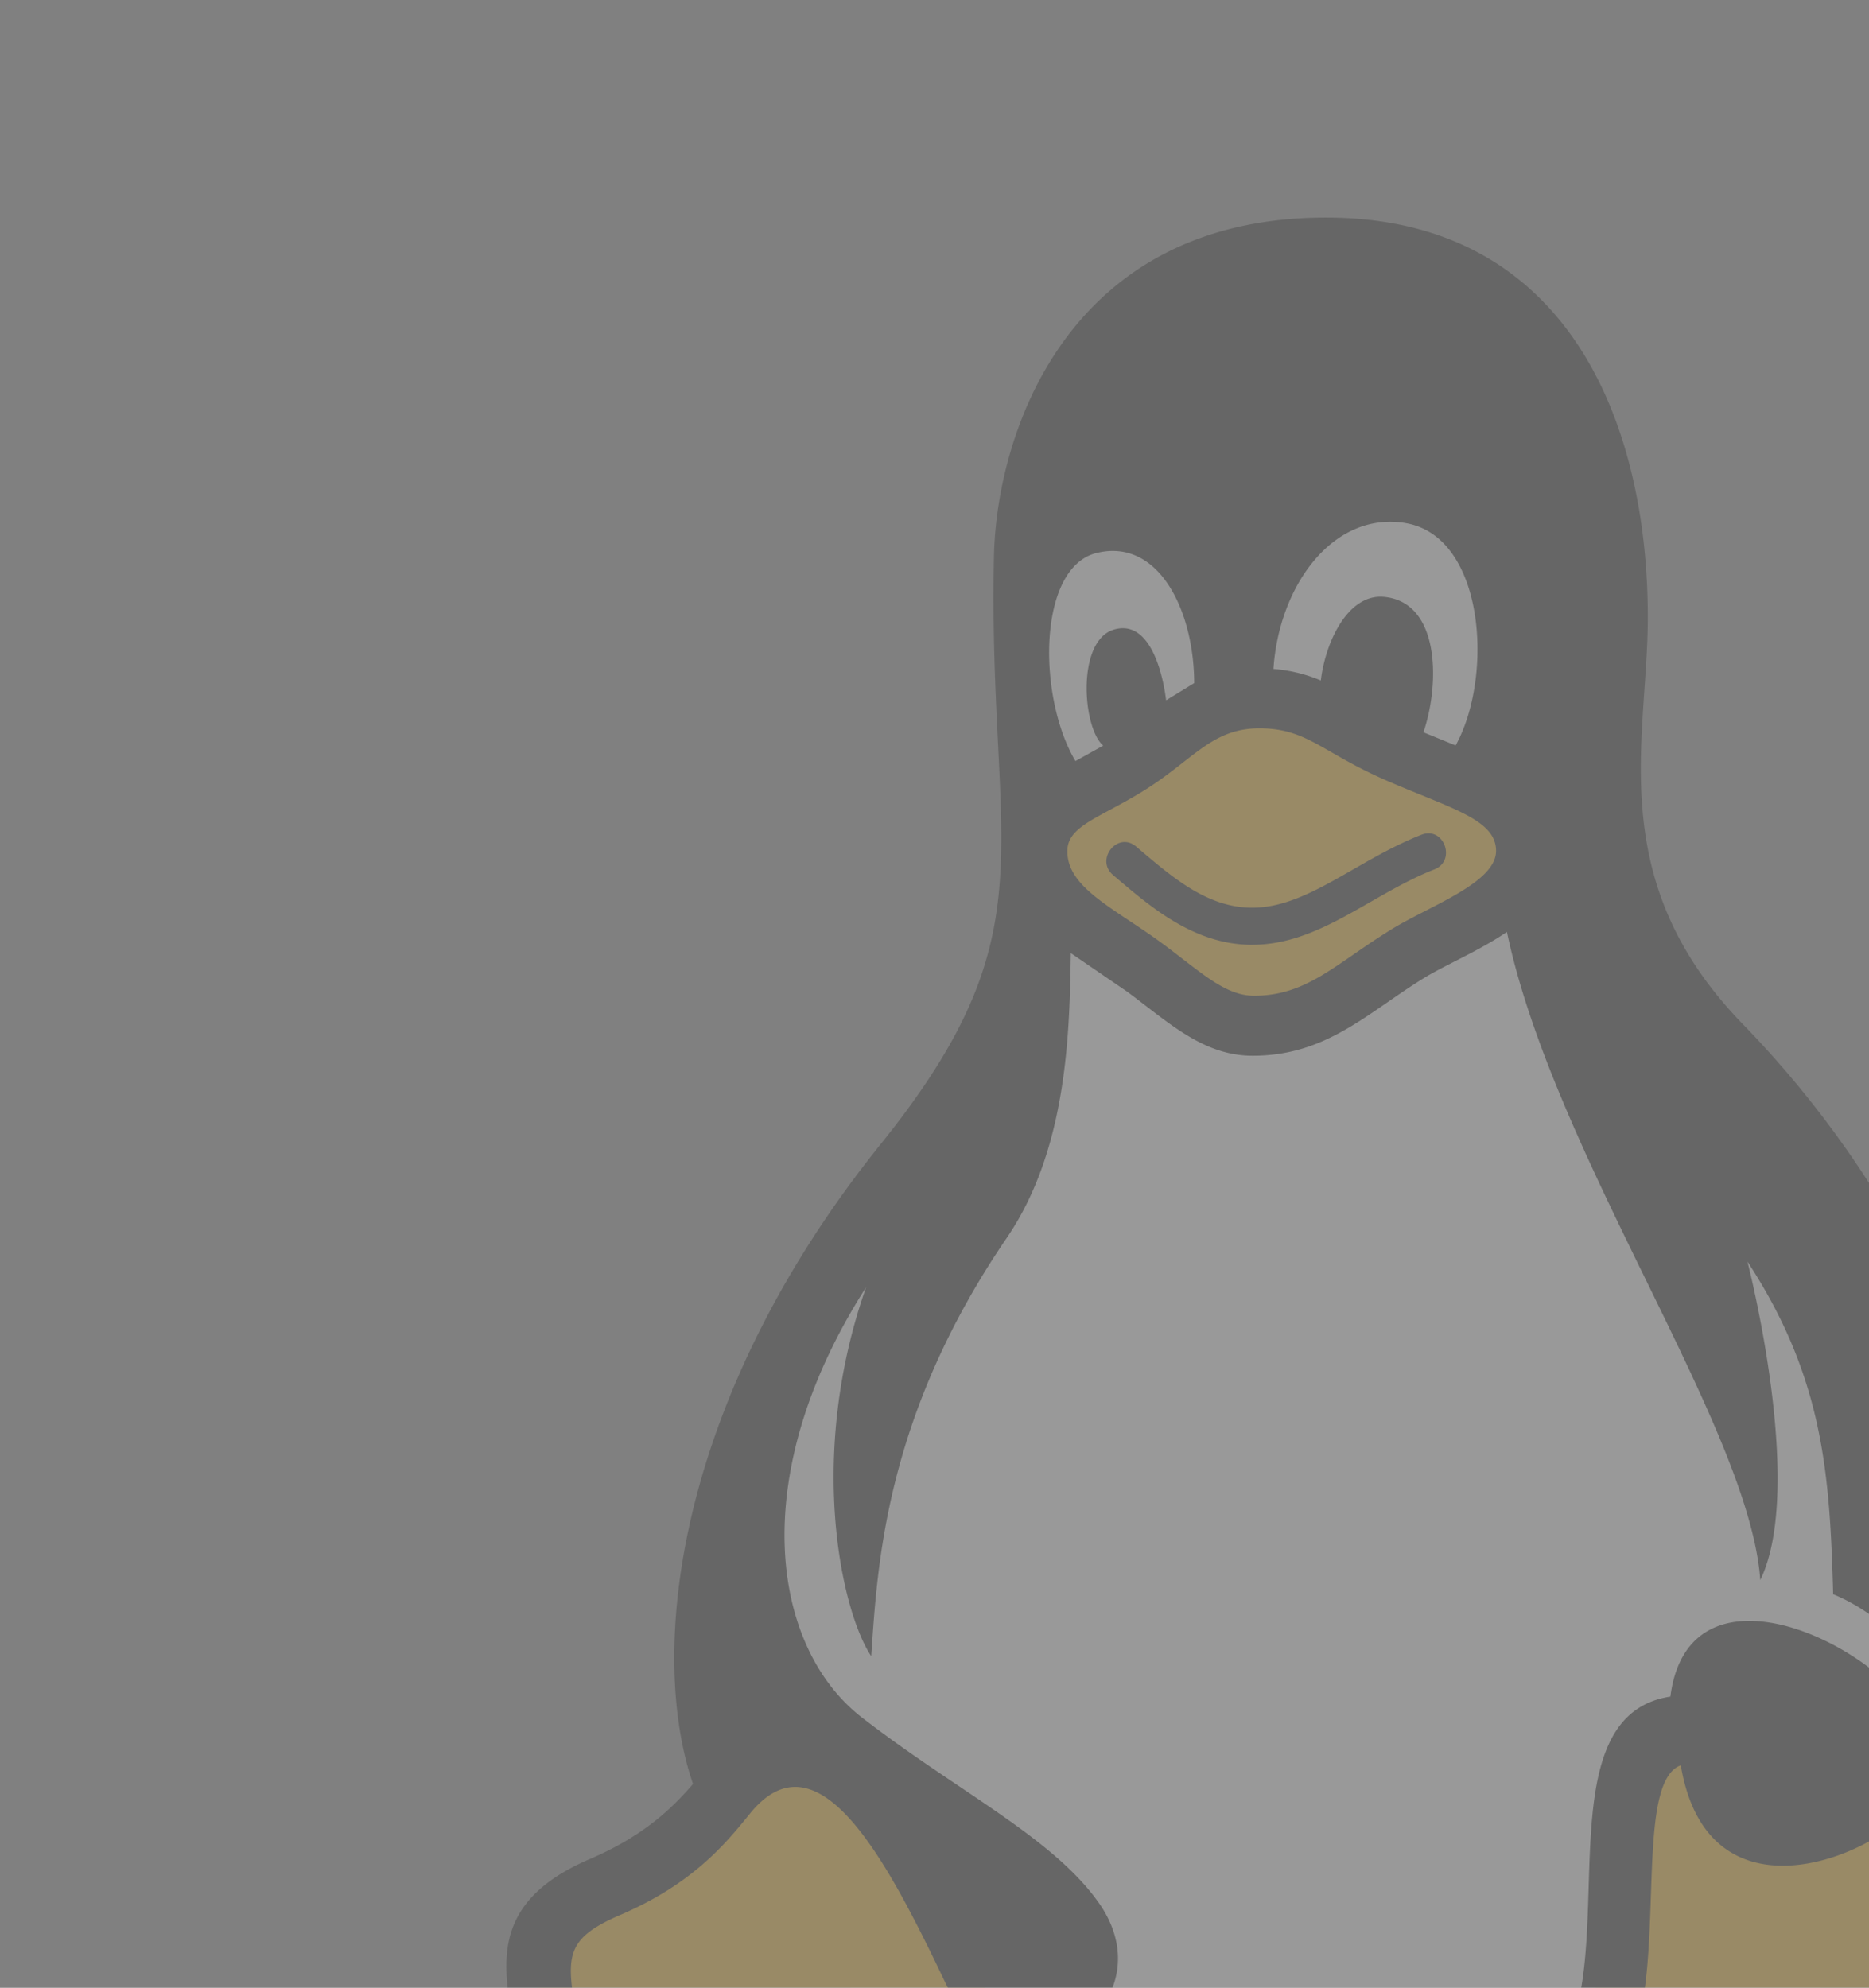<svg xmlns="http://www.w3.org/2000/svg" width="63" height="67" fill="none"><rect width="100%" height="100%" fill="#808080" stroke="none"/><g opacity=".2"><path fill="#fff" d="m25.285 47.565-.891 8.912c2.673 5.941 7.13 18.002 7.13 18.715 0 .713 16.04.297 24.062 0l10.694-15.15.891-3.565-2.673-10.695-10.695-15.15-2.673-14.26-10.695-4.456-6.238 7.13.891 11.586-2.674 6.238-7.13 10.695Z"/><path fill="#FFB300" d="M24.14 60.805c-1.529 2.292-3.82 2.292-5.348 4.584-1.485 1.527 0 3.82-.764 5.347-.764 1.528-.764 3.056.764 4.584 1.528 1.527 4.583 0 8.403 1.527 3.82 1.528 5.347 3.056 8.403 1.528 3.055-1.528 1.527-6.875-.764-9.167-2.292-2.291-2.292-4.583-4.584-8.403-2.291-3.82-4.583-2.291-6.11 0ZM53.93 66.153c.764-5.347.764-7.64 3.82-7.64.255 0 1.528.154 4.583.765 3.82.764 4.584.764 5.347 3.82.764 3.055 1.528.763 2.292 4.583.764 3.819-3.055 4.583-6.111 6.875-3.055 2.291-4.583 6.875-9.167 3.819-4.583-3.055-1.527-6.875-.764-12.222ZM43.236 23.375c-2.292 0-3.82.764-6.875 3.056-.51 0-1.527.458-1.527 2.291 0 2.292 5.346 6.111 7.638 6.111s9.167-5.347 9.167-6.875c0-1.527-6.111-4.583-8.403-4.583Z"/><path fill="#000" d="M70.22 65.539c-1.68-1.363-1.027-4.373-2.772-5.858 1.69-10.282-3.046-19.344-8.693-25.153-4.739-4.874-3.211-9.616-3.211-13.72 0-6.557-2.692-13.474-10.847-13.474-8.718 0-11.107 7.272-11.193 11.421-.208 9.967 2.014 12.559-3.82 19.812-6.862 8.535-7.873 17.047-6.324 21.563-.724.844-1.702 1.779-3.53 2.552-5.047 2.2-1.347 5.882-2.743 8.494a4.797 4.797 0 0 0-.587 2.261c0 2.292 1.821 4.275 5.13 3.979 4.464-.397 8.583 2.765 11.248 2.765 2.353 0 4.284-1.338 5.182-3.18 4.207-1.037 9.402-.905 13.606.18.755 2.11 2.802 3.486 5.079 3.486 4.983 0 5.943-5.65 11.66-7.563 2.06-.687 3.095-2.686 3.095-4.546 0-1.192-.425-2.326-1.28-3.02ZM42.27 33.562c-.974 0-1.78-.788-3.055-1.735-1.613-1.198-3.254-1.889-3.236-3.147 0-.865 1.158-1.13 2.656-2.081 1.607-1.018 2.233-2.05 3.816-2.05 1.62 0 2.108.818 4.308 1.769 2.163.938 3.67 1.304 3.67 2.362 0 1.084-2.264 1.86-3.538 2.652-1.873 1.155-2.836 2.23-4.62 2.23Zm5.088-15.934c2.695.43 2.998 5.167 1.708 7.498l-1.085-.443c.563-1.66.553-4.39-1.329-4.565-1.194-.11-1.965 1.467-2.13 2.817a5.153 5.153 0 0 0-1.597-.388c.189-2.82 2.01-5.307 4.433-4.92ZM36.96 18.639c2.066-.513 3.285 1.888 3.294 4.385l-.947.58c-.129-1.048-.596-2.74-1.77-2.38-1.255.391-1.05 3.31-.35 3.908l-.936.52c-1.283-2.16-1.28-6.518.709-7.013Zm-6.463 58.798c-5.998-2.728-8.036-2.108-9.181-2.108-2.375 0-3.15-1.77-2.258-3.444.757-1.42.522-2.909.336-4.103-.288-1.83-.34-2.427 1.46-3.215 2.49-1.057 3.597-2.417 4.422-3.434 2.316-2.863 4.653 1.64 6.569 5.652 1.244 2.6 3.691 3.918 4.446 6.799.694 2.661-2.17 5.503-5.793 3.853Zm21.35-5.726c-4.23 2.056-9.616 3-13.646.914-.596-1.72-1.55-2.833-2.576-3.951 1.647-.434 2.869-2.487 1.405-4.55-1.561-2.203-4.751-3.74-7.975-6.233-3.016-2.332-3.969-8.08.138-14.502-2.002 5.69-.831 10.933.174 12.433.208-3.019.446-8.06 4.571-14.101 2.08-3.05 2.111-7.077 2.157-9.595l1.895 1.296c1.393 1.03 2.56 2.163 4.235 2.163 2.475 0 3.844-1.424 5.75-2.606.746-.459 1.873-.923 2.82-1.568 1.59 7.566 8.171 16.665 8.54 21.847 1.532-3.153-.433-10.737-.433-10.737 2.573 3.927 2.777 7.2 2.89 11.214 1.8.736 3.731 2.655 3.909 5.182l-.749-.085c-.385-2.808-7.966-6.933-8.647-1.647-3.636.553-2.313 6.313-3.047 10.046-.336 1.709-.96 3.06-1.411 4.48Zm14.807-.125c-3.01 1.16-5.042 3.627-6.438 5.157-2.689 2.952-6.246 1.537-6.625-1.225-.4-2.951 1.1-4.562 1.748-7.865.59-3.016-.07-7.657 1.317-8.152.901 5.356 6.313 3.104 7.547 1.644 2.008 0 2.176.678 2.625 2.557.281 1.177.67 2.167 1.766 3.33 1.277 1.367.886 3.463-1.94 4.554Zm-24.445-39.74c-1.989 0-3.477-1.324-4.687-2.35-.62-.523.153-1.489.773-.963 1.183 1.002 2.374 2.062 3.914 2.062 1.855 0 3.49-1.585 5.705-2.46.755-.296 1.186.872.437 1.168-2.151.846-3.877 2.542-6.142 2.542Z"/></g></svg>